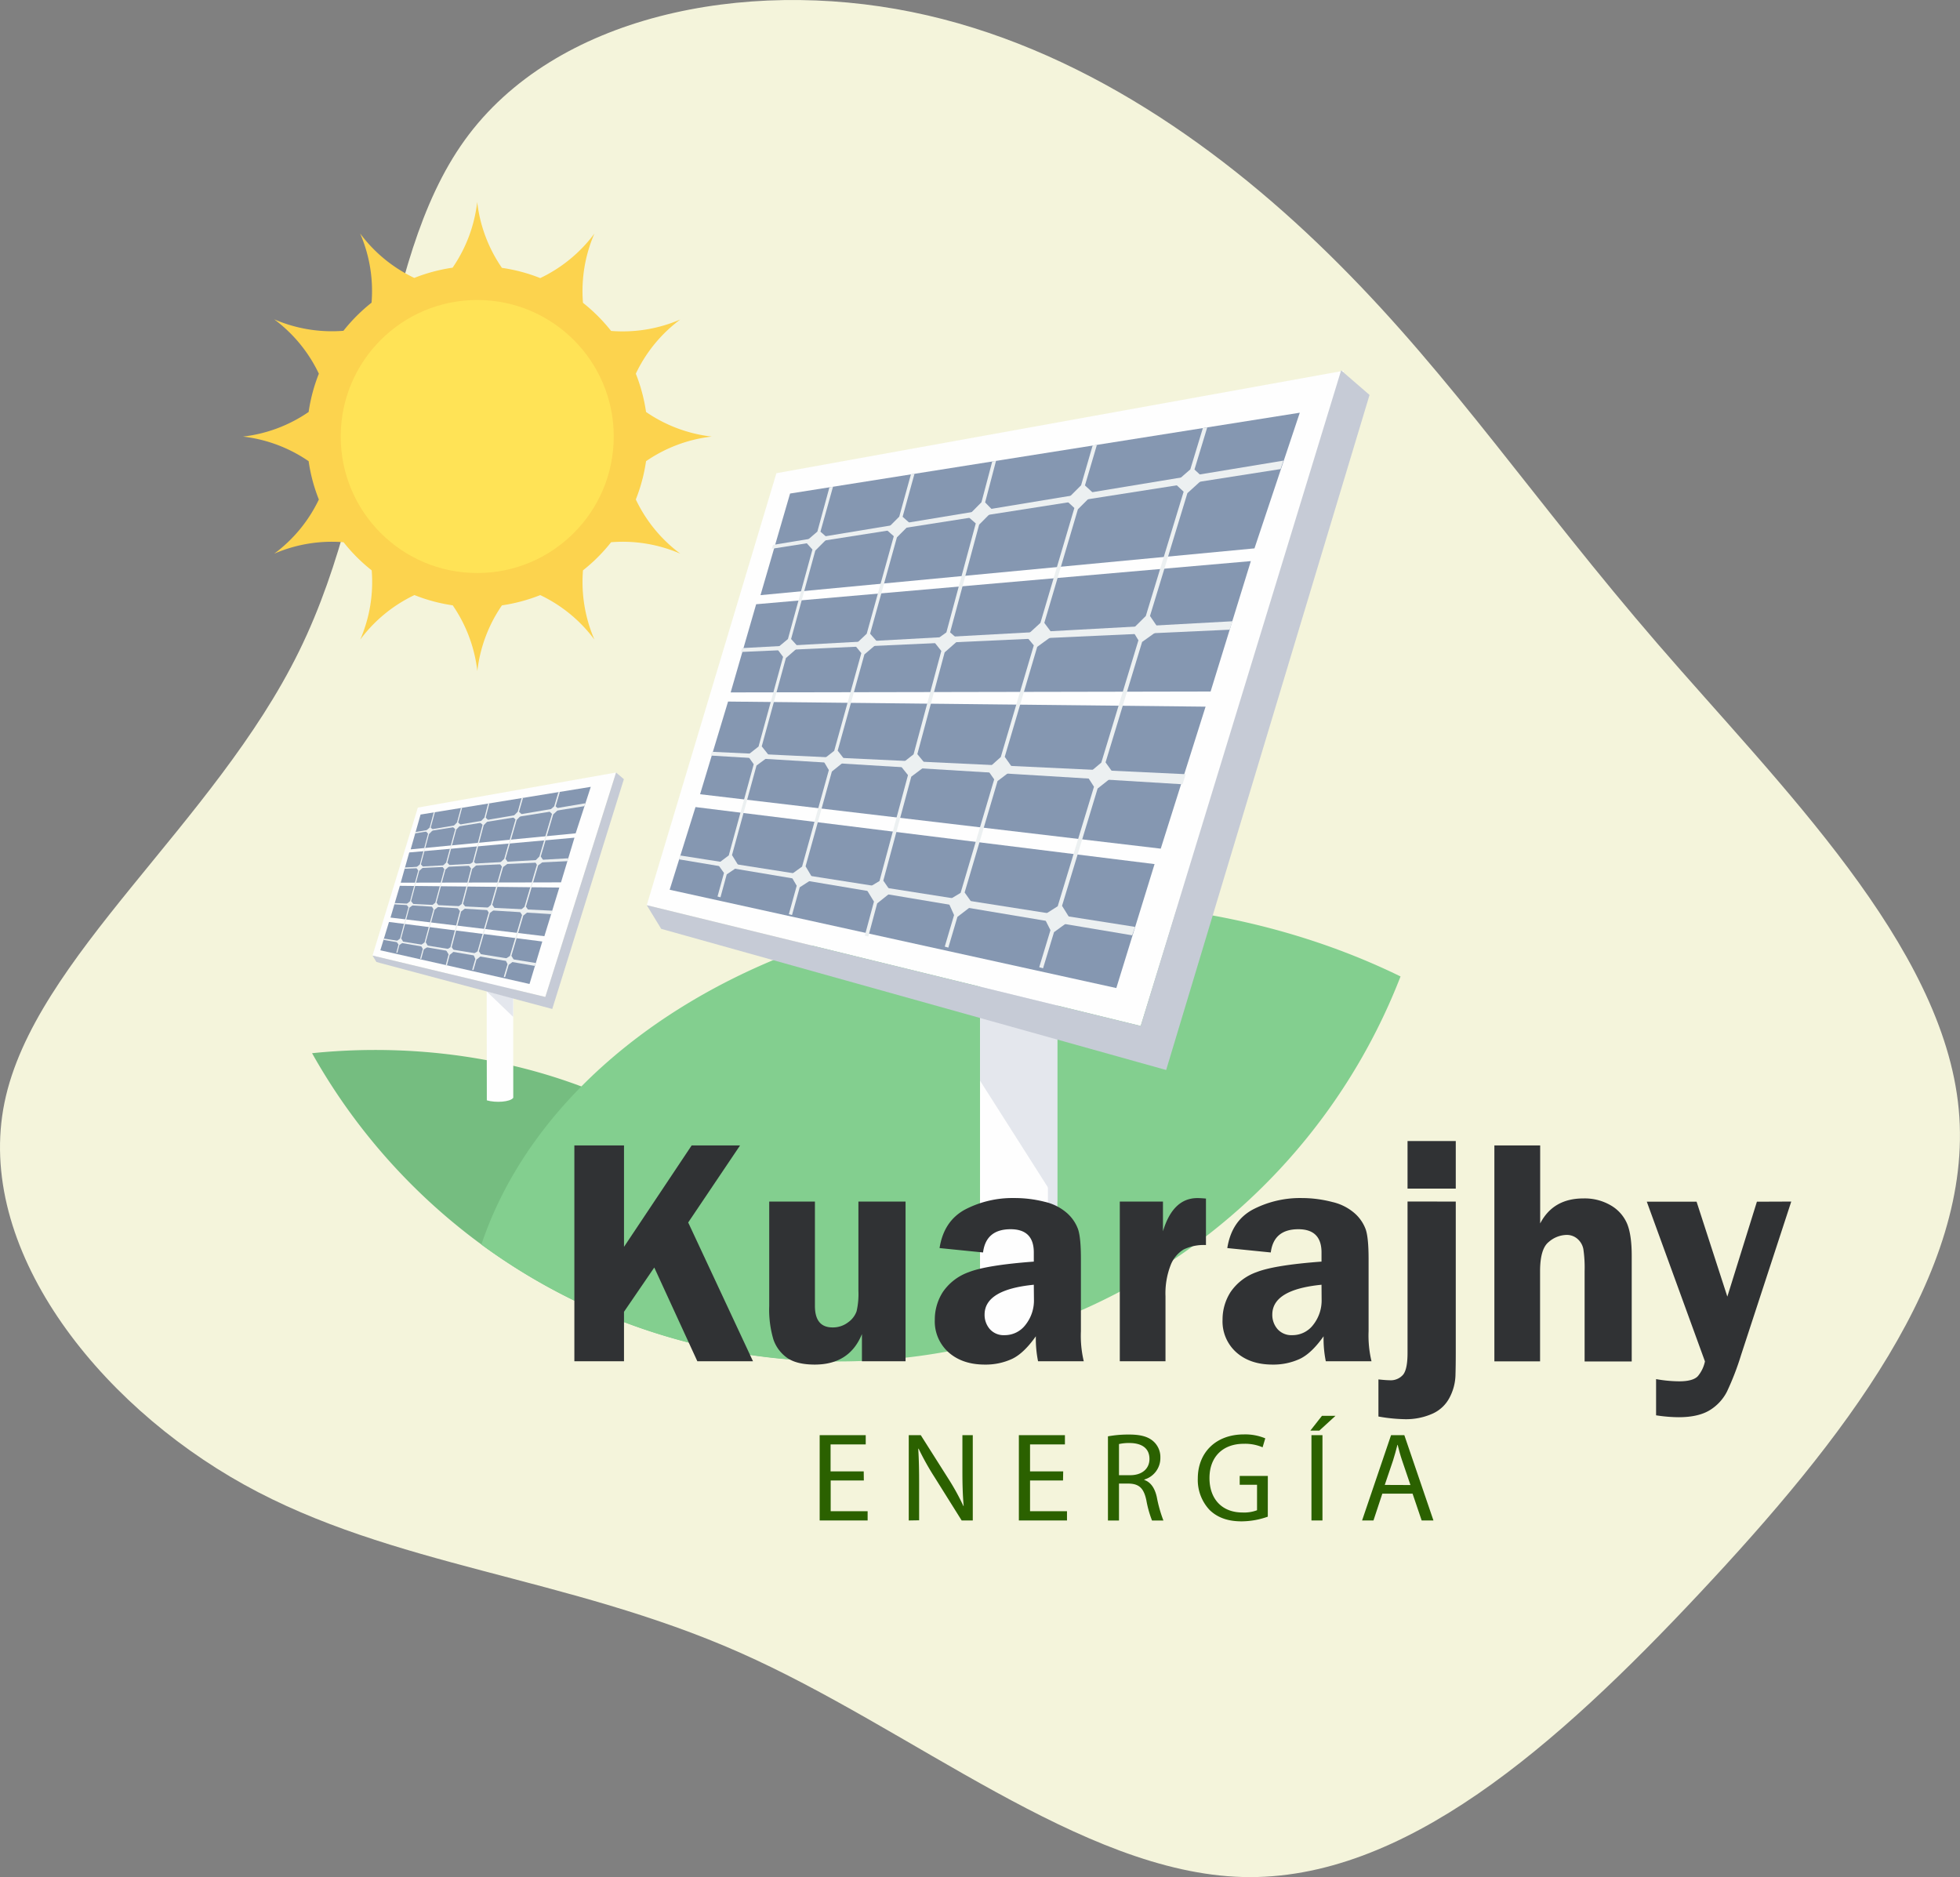 <svg xmlns="http://www.w3.org/2000/svg" viewBox="0 0 557.53 533.92"><rect x="0" y="0" width="557.53" height="533.92" fill="#808080" stroke="none"/><defs><style>.cls-1{fill:#f4f4db;}.cls-2{fill:#75bd80;}.cls-3{fill:#83cf8f;}.cls-4{fill:#fefefe;}.cls-5{fill:#e4e7ed;}.cls-6{fill:#8597b1;}.cls-7{fill:#ecf0f1;}.cls-8{fill:#c6cbd6;}.cls-9{fill:#fcd34e;}.cls-10{fill:#ffe356;}.cls-11{fill:#303234;}.cls-12{fill:#2b6100;}</style></defs><title>Recurso 2</title><g id="Capa_2" data-name="Capa 2"><g id="visual"><path class="cls-1" d="M380.94,75.22c32.37,32.37,55.63,67.43,90.47,107.78s81.38,85.87,85.76,132.51S524,409.92,483.44,453.19s-84.18,81.94-130,80.7-94-42.15-143-63.84-98.9-24.39-141-47.76S-7.15,354.74,1.28,313.6,61,234.37,85.12,185.14s21.47-109.81,47.1-145.32S211.68-6.26,259.33,3.4s89.24,39.34,121.61,71.82"/><path class="cls-2" d="M106.7,298.65c67.9,0,123.79,38.76,130.88,88.53A171.48,171.48,0,0,1,88.77,299.57,176,176,0,0,1,106.7,298.65Z"/><path class="cls-3" d="M304,256.74c34.86,0,67.29,7.74,94.39,21A171.57,171.57,0,0,1,136.93,354c18.72-55.84,86.39-97.21,167-97.21Z"/><path class="cls-4" d="M278.77,280.09h21.94v95.43a168.92,168.92,0,0,1-21.94,6.89Z"/><path class="cls-4" d="M138.44,279.55H146v32.7c-.85,1.21-5,1.47-7.52.73Z"/><polygon class="cls-5" points="278.77 280.09 300.71 280.09 300.71 341.86 278.77 307.38 278.77 280.09"/><path class="cls-5" d="M298.09,280.09h2.62v95.43l-2.62,1Z"/><polygon class="cls-4" points="118.86 229.71 175.25 219.73 155.12 283.57 105.96 271.8 118.86 229.71"/><polygon class="cls-6" points="119.63 231.69 116.82 241.59 163.75 237.03 168.05 223.81 119.63 231.69"/><polygon class="cls-6" points="116.41 242.47 113.99 251.07 159.58 250.98 163.41 238.27 116.41 242.47"/><polygon class="cls-6" points="113.74 251.96 111.08 260.99 154.85 266.29 159.1 252.46 113.74 251.96"/><polygon class="cls-6" points="110.65 262.24 108.19 270.3 150.62 279.88 154.26 267.8 110.65 262.24"/><polygon class="cls-7" points="121.09 236.39 122.22 235.39 123.37 231.08 123.71 231.02 122.52 235.4 123.21 236.03 122.03 237.25 119.73 245.86 120.43 246.65 119.24 247.72 116.94 256.33 117.67 257.27 116.44 258.19 114.12 266.92 114.76 268 113.61 268.8 113.02 271.03 112.74 270.96 113.35 268.66 112.74 267.78 113.81 266.95 116.18 258.06 115.58 257.2 116.64 256.34 118.97 247.6 118.36 246.77 119.43 245.87 121.76 237.14 121.09 236.39"/><polygon class="cls-7" points="128.78 235.2 130 233.94 131.12 229.81 131.45 229.76 130.32 233.95 131.07 234.63 129.78 235.96 127.24 245.35 127.99 246.23 126.69 247.37 124.16 256.74 124.89 257.72 123.6 258.78 121.1 268.01 121.81 269.22 120.55 270.06 119.82 272.76 119.52 272.68 120.27 269.91 119.67 268.86 120.77 268.05 123.31 258.64 122.73 257.63 123.83 256.76 126.4 247.24 125.77 246.45 126.91 245.35 129.49 235.84 128.78 235.2"/><polygon class="cls-7" points="136.49 233.9 137.81 232.54 138.84 228.56 139.2 228.5 138.16 232.55 138.92 233.35 137.59 234.72 134.83 245.21 135.66 245.95 134.32 247.16 131.72 257.08 132.59 258.17 131.15 259.28 128.49 269.41 129.24 270.53 127.91 271.62 127.06 274.86 126.73 274.76 127.6 271.45 126.86 270.22 128.13 269.44 130.83 259.13 130.07 258.14 131.36 257.1 134 247.03 133.28 246.1 134.48 245.22 137.27 234.59 136.49 233.9"/><polygon class="cls-7" points="145.85 232.34 147.28 230.88 148.37 227.01 148.78 226.94 147.64 230.9 148.48 231.68 146.97 233.22 143.79 244.29 144.65 245.48 143.11 246.63 140.03 257.34 140.85 258.54 139.34 259.71 136.21 270.57 137.04 271.75 135.53 272.94 134.67 275.94 134.32 275.84 135.21 272.76 134.6 271.37 135.84 270.6 139.02 259.54 138.35 258.56 139.65 257.36 142.78 246.48 142.05 245.57 143.42 244.3 146.64 233.09 145.85 232.34"/><polygon class="cls-7" points="156.15 230.67 157.65 229.33 158.84 225.31 159.26 225.25 158.05 229.35 158.94 230.19 157.37 231.65 153.82 243.62 154.71 244.95 153.08 246.15 149.6 257.89 150.47 259.12 148.85 260.44 145.47 271.86 146.3 273.24 144.71 274.43 143.66 277.95 143.3 277.85 144.37 274.23 143.67 272.81 145.06 271.9 148.5 260.26 147.79 259.12 149.2 257.91 152.72 245.99 152.12 244.95 153.43 243.62 157.02 231.51 156.15 230.67"/><polygon class="cls-7" points="118.01 236.69 166.5 228.48 166.23 229.3 117.9 237.07 118.01 236.69"/><polygon class="cls-7" points="115.07 246.75 161.66 244.13 161.39 244.95 114.96 247.12 115.07 246.75"/><polygon class="cls-7" points="112.2 256.86 157.22 259.04 156.92 260.02 112.1 257.22 112.2 256.86"/><polygon class="cls-7" points="109.2 266.96 152.41 273.92 152.14 274.74 109.08 267.34 109.2 266.96"/><polygon class="cls-4" points="220.85 134.6 382.02 105.49 324.48 291.82 183.97 257.47 220.85 134.6"/><polygon class="cls-8" points="381.49 105.34 389.57 112.34 331.72 304.35 188.08 264.2 183.97 257.47 324.48 291.82 381.49 105.34"/><path class="cls-9" d="M142.77,76.19a47.48,47.48,0,0,1,10.9,2.91,41.34,41.34,0,0,0,15.41-12.66,41.13,41.13,0,0,0-3.25,19.69,49.13,49.13,0,0,1,8,8,41.3,41.3,0,0,0,19.69-3.26,41.11,41.11,0,0,0-12.66,15.42,48.29,48.29,0,0,1,2.91,10.89,41.21,41.21,0,0,0,18.68,7,41.16,41.16,0,0,0-18.68,7,48.29,48.29,0,0,1-2.91,10.89,41.18,41.18,0,0,0,12.66,15.42,41.18,41.18,0,0,0-19.69-3.26,48.34,48.34,0,0,1-8,8,41.32,41.32,0,0,0,3.26,19.7,41.23,41.23,0,0,0-15.41-12.66,49.07,49.07,0,0,1-10.9,2.92,41.17,41.17,0,0,0-7,18.67,41.32,41.32,0,0,0-7-18.68,47.79,47.79,0,0,1-10.89-2.92,41.31,41.31,0,0,0-15.42,12.67,41.2,41.2,0,0,0,3.26-19.7,48.28,48.28,0,0,1-8-8A41.32,41.32,0,0,0,78,157.49,41.27,41.27,0,0,0,90.7,142.08a47.48,47.48,0,0,1-2.91-10.9,41.32,41.32,0,0,0-18.68-7,41.21,41.21,0,0,0,18.68-7,48.29,48.29,0,0,1,2.91-10.89A41.37,41.37,0,0,0,78,90.83a41.3,41.3,0,0,0,19.69,3.26,49.13,49.13,0,0,1,8-8,41.08,41.08,0,0,0-3.26-19.7,41.18,41.18,0,0,0,15.42,12.66,48.29,48.29,0,0,1,10.89-2.91,41.16,41.16,0,0,0,7-18.68,41.28,41.28,0,0,0,7,18.68Z"/><circle class="cls-10" cx="135.75" cy="124.16" r="38.83"/><polygon class="cls-6" points="224.74 140.38 216.33 169.28 356.84 155.98 369.73 117.39 224.74 140.38"/><polygon class="cls-6" points="215.09 171.87 207.84 196.95 344.36 196.69 355.81 159.6 215.09 171.87"/><polygon class="cls-6" points="207.1 199.55 199.14 225.91 330.18 241.39 342.93 201 207.1 199.55"/><polygon class="cls-6" points="197.84 229.56 190.49 253.08 317.54 281.04 328.42 245.78 197.84 229.56"/><polygon class="cls-7" points="229.12 154.11 232.5 151.21 235.94 138.6 236.95 138.45 233.38 151.23 235.46 153.05 231.92 156.6 225.03 181.76 227.12 184.06 223.55 187.18 216.68 212.29 218.86 215.04 215.19 217.75 208.22 243.22 210.16 246.37 206.72 248.71 204.94 255.23 204.1 255 205.94 248.3 204.1 245.72 207.3 243.31 214.4 217.37 212.6 214.84 215.77 212.35 222.75 186.84 220.94 184.41 224.13 181.77 231.1 156.31 229.12 154.11"/><polygon class="cls-7" points="252.12 150.64 255.79 146.96 259.12 134.91 260.13 134.77 256.75 146.99 258.99 148.98 255.13 152.85 247.51 180.25 249.78 182.83 245.88 186.15 238.28 213.51 240.48 216.35 236.63 219.45 229.15 246.41 231.25 249.95 227.48 252.39 225.29 260.28 224.39 260.03 226.63 251.94 224.84 248.88 228.15 246.5 235.77 219.04 234.03 216.11 237.29 213.57 245.01 185.78 243.13 183.48 246.54 180.26 254.24 152.52 252.12 150.64"/><polygon class="cls-7" points="275.23 146.84 279.18 142.87 282.25 131.26 283.32 131.09 280.22 142.91 282.49 145.23 278.52 149.23 270.26 179.87 272.73 182.02 268.71 185.56 260.94 214.5 263.54 217.67 259.22 220.91 251.26 250.48 253.52 253.77 249.52 256.95 246.99 266.38 246 266.12 248.6 256.45 246.4 252.85 250.18 250.59 258.28 220.47 255.99 217.6 259.87 214.56 267.76 185.16 265.61 182.46 269.2 179.88 277.56 148.88 275.23 146.84"/><polygon class="cls-7" points="303.25 142.31 307.52 138.04 310.8 126.74 312.02 126.54 308.62 138.07 311.11 140.37 306.61 144.87 297.06 177.17 299.65 180.64 295.04 183.99 285.8 215.27 288.26 218.75 283.76 222.16 274.39 253.86 276.87 257.33 272.34 260.8 269.76 269.54 268.74 269.25 271.39 260.28 269.55 256.19 273.25 253.97 282.8 221.68 280.79 218.81 284.68 215.33 294.07 183.56 291.86 180.92 295.95 177.18 305.61 144.49 303.25 142.31"/><polygon class="cls-7" points="334.09 137.43 338.59 133.51 342.16 121.76 343.4 121.58 339.77 133.55 342.43 136.03 337.76 140.27 327.12 175.2 329.77 179.1 324.88 182.59 314.48 216.85 317.07 220.45 312.22 224.29 302.1 257.65 304.6 261.66 299.82 265.14 296.7 275.42 295.61 275.11 298.81 264.57 296.71 260.42 300.87 257.77 311.19 223.78 309.05 220.45 313.27 216.92 323.83 182.12 322 179.11 325.93 175.21 336.69 139.86 334.09 137.43"/><polygon class="cls-7" points="219.89 154.99 365.08 131.02 364.27 133.42 219.55 156.09 219.89 154.99"/><polygon class="cls-7" points="211.09 184.35 350.59 176.71 349.77 179.11 210.75 185.45 211.09 184.35"/><polygon class="cls-7" points="202.49 213.84 337.28 220.21 336.39 223.08 202.17 214.91 202.49 213.84"/><polygon class="cls-7" points="193.48 243.33 322.88 263.64 322.06 266.04 193.15 244.43 193.48 243.33"/><polygon class="cls-5" points="138.44 282 145.96 283.85 145.96 289.22 138.44 282"/><polygon class="cls-8" points="175.25 219.73 177.46 221.63 157.09 286.99 107.08 273.63 105.96 271.8 155.12 283.57 175.25 219.73"/><path class="cls-11" d="M177.5,325.81v28.84l19.24-28.84h13.77l-14.75,21.91,18.43,39.47H198.36l-12.25-26.66-8.61,12.59v14.07H163.38V325.81Z"/><path class="cls-11" d="M257.59,341.77v45.42H245.18v-7.73q-3.51,8.67-13.4,8.68-5.13,0-7.87-1.91A10.62,10.62,0,0,1,220,381a29.73,29.73,0,0,1-1.19-9.56V341.77h13v29.68q0,6.12,5,6.12a7.08,7.08,0,0,0,4.45-1.46,6.51,6.51,0,0,0,2.4-3.13,21.42,21.42,0,0,0,.52-5.71v-25.5Z"/><path class="cls-11" d="M308.28,387.19h-13a32.35,32.35,0,0,1-.63-7.1c-2.28,3.23-4.54,5.39-6.8,6.45a17.94,17.94,0,0,1-7.7,1.6q-6.37,0-10.31-3.47a11.78,11.78,0,0,1-3.93-9.31,14.45,14.45,0,0,1,2.29-7.87,15,15,0,0,1,7.37-5.64q5.07-2,18.5-3v-2.6q0-6.61-6.6-6.61-7,0-7.84,6.61L267.26,355q1.22-7.74,7.33-11a29.15,29.15,0,0,1,13.85-3.23,34.57,34.57,0,0,1,8.73,1.07,14.48,14.48,0,0,1,6.38,3.24,11.28,11.28,0,0,1,3.11,4.57q.81,2.4.81,8.39v20.59A31.31,31.31,0,0,0,308.28,387.19Zm-14.21-21.76q-14,1.38-14,8.5a6.16,6.16,0,0,0,1.48,4.11,5.26,5.26,0,0,0,4.22,1.73,7.38,7.38,0,0,0,5.94-2.94,11.15,11.15,0,0,0,2.4-7.27Z"/><path class="cls-11" d="M331.53,387.19h-13V341.77h12.28v8.46q2.83-9.45,9.8-9.45c.66,0,1.47.05,2.43.14v13.22a13.22,13.22,0,0,0-6.36,1.26,9,9,0,0,0-3.71,4.52,22.11,22.11,0,0,0-1.44,8.79Z"/><path class="cls-11" d="M390.13,387.19h-13a32.35,32.35,0,0,1-.63-7.1c-2.28,3.23-4.54,5.39-6.8,6.45a17.94,17.94,0,0,1-7.7,1.6q-6.39,0-10.31-3.47a11.78,11.78,0,0,1-3.93-9.31,14.45,14.45,0,0,1,2.29-7.87,15,15,0,0,1,7.37-5.64q5.07-2,18.49-3v-2.6q0-6.61-6.59-6.61-7,0-7.84,6.61L349.11,355q1.22-7.74,7.33-11a29.15,29.15,0,0,1,13.85-3.23A34.57,34.57,0,0,1,379,341.9a14.54,14.54,0,0,1,6.38,3.24,11.28,11.28,0,0,1,3.11,4.57q.81,2.4.81,8.39v20.59A31.31,31.31,0,0,0,390.13,387.19Zm-14.22-21.76q-14,1.38-14,8.5a6.16,6.16,0,0,0,1.48,4.11,5.26,5.26,0,0,0,4.22,1.73,7.38,7.38,0,0,0,5.94-2.94,11.2,11.2,0,0,0,2.39-7.27Z"/><path class="cls-11" d="M414.1,341.77v43q0,3.6-.09,6.59a14.5,14.5,0,0,1-1.62,6.06,10.09,10.09,0,0,1-4.84,4.65,18.48,18.48,0,0,1-8.12,1.6,47,47,0,0,1-7.33-.76V392.36c1.41.15,2.45.23,3.11.23a4.64,4.64,0,0,0,3.93-1.6q1.25-1.59,1.24-6.23v-43Zm0-17.22v13.53H400.38V324.55Z"/><path class="cls-11" d="M438.11,325.81V348q3.69-7.12,12.28-7.12a14.68,14.68,0,0,1,7.85,2,11,11,0,0,1,4.58,5.15q1.33,3.15,1.33,9.22v30h-13.4V361.57a36.14,36.14,0,0,0-.36-6.3,5.12,5.12,0,0,0-1.64-2.86,4.59,4.59,0,0,0-3.2-1.15,7.94,7.94,0,0,0-5,2c-1.65,1.3-2.47,4.09-2.47,8.35v25.62h-13V325.81Z"/><path class="cls-11" d="M509.53,341.77l-14.25,43.57a78,78,0,0,1-4.07,10.55,13.25,13.25,0,0,1-4.86,5.22c-2.12,1.3-5.06,2-8.84,2a43.69,43.69,0,0,1-6.43-.54v-10.3a37.86,37.86,0,0,0,6.58.63c2.64,0,4.42-.5,5.32-1.49a9.56,9.56,0,0,0,2-4.18l-16.54-45.42h14.16l8.75,27,8.41-27Z"/><path class="cls-12" d="M245.72,421.11h-9.43v8.74H246.8v2.63H233.16V408.22h13.1v2.63h-10v7.67h9.43Z"/><path class="cls-12" d="M258.5,432.48V408.22h3.42l7.78,12.28a68.24,68.24,0,0,1,4.35,7.88l.07,0c-.28-3.24-.36-6.19-.36-10V408.22h2.95v24.26h-3.16l-7.71-12.31a76.38,76.38,0,0,1-4.53-8.1l-.11,0c.18,3.06.25,6,.25,10v10.36Z"/><path class="cls-12" d="M302.38,421.11H293v8.74h10.51v2.63H289.82V408.22h13.1v2.63H293v7.67h9.43Z"/><path class="cls-12" d="M315.16,408.55a32.2,32.2,0,0,1,6-.51c3.34,0,5.5.61,7,2a6,6,0,0,1,1.91,4.61,6.36,6.36,0,0,1-4.57,6.19v.11c1.87.65,3,2.37,3.56,4.89a38.22,38.22,0,0,0,1.88,6.66h-3.24a30.65,30.65,0,0,1-1.62-5.79c-.72-3.35-2-4.61-4.86-4.72H318.3v10.51h-3.14Zm3.14,11.05h3.2c3.35,0,5.47-1.84,5.47-4.61,0-3.13-2.27-4.5-5.58-4.54a13,13,0,0,0-3.09.29Z"/><path class="cls-12" d="M360.63,431.4a22.45,22.45,0,0,1-7.45,1.33c-3.67,0-6.7-.93-9.07-3.2a12.45,12.45,0,0,1-3.39-9c0-7.24,5-12.53,13.14-12.53a14.87,14.87,0,0,1,6.05,1.12l-.76,2.55a12.63,12.63,0,0,0-5.36-1c-5.9,0-9.75,3.67-9.75,9.75s3.7,9.79,9.35,9.79a10.42,10.42,0,0,0,4.18-.64v-7.24h-4.93v-2.52h8Z"/><path class="cls-12" d="M379.89,402.71l-4.61,4.22h-2.55l3.31-4.22Zm-3.71,5.51v24.26h-3.13V408.22Z"/><path class="cls-12" d="M393.21,424.85l-2.52,7.63h-3.24l8.24-24.26h3.78l8.28,24.26H404.4l-2.59-7.63Zm8-2.45-2.38-7c-.54-1.58-.9-3-1.26-4.43h-.07c-.36,1.44-.76,2.92-1.23,4.4l-2.37,7Z"/></g></g></svg>